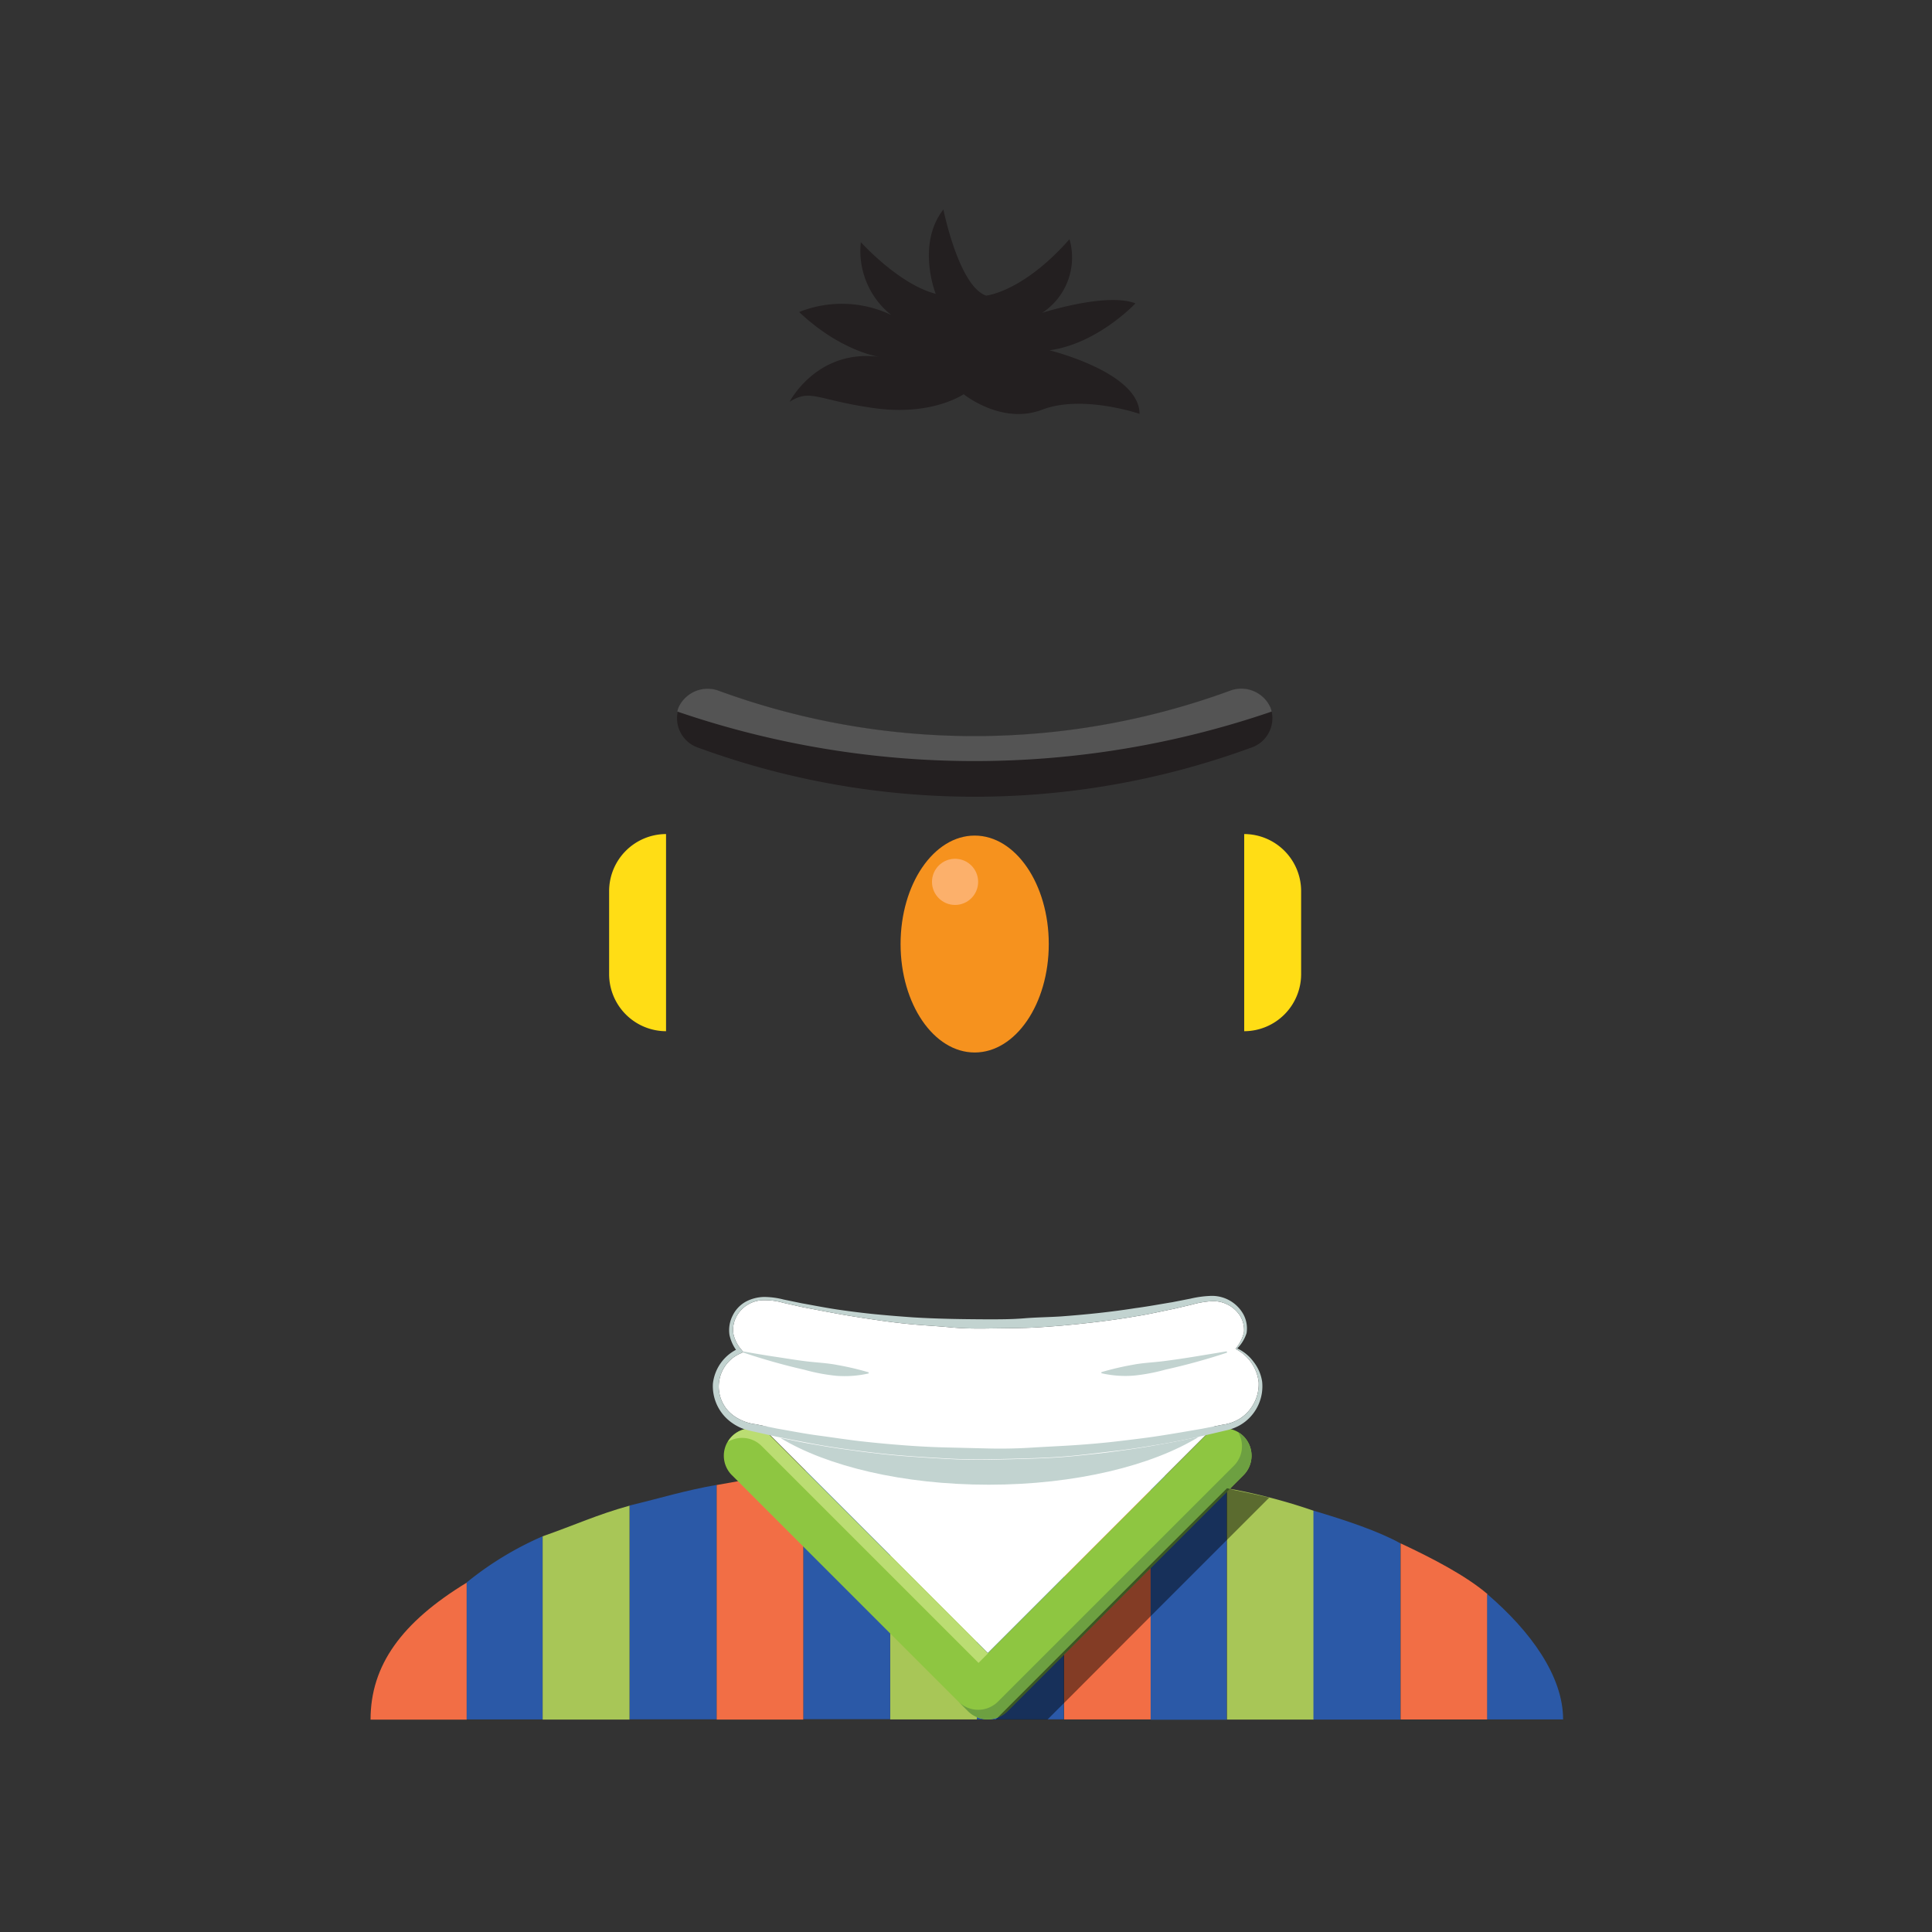 <svg viewBox="0 0 192 192" xmlns="http://www.w3.org/2000/svg" width="192" height="192"><rect x="0" y="0" width="192" height="192" fill="#333333" stroke="none"/><g transform="rotate(0 3.14 2.18) translate(36.825 20.817) scale(0.637)"><defs><style>.cls-1{fill:#fff;}.cls-2{fill:#a8c657;}.cls-3{fill:#2b59a7;}.cls-4{fill:#f26e45;}.cls-5{fill:#231f20;}.cls-6{fill:#f6921e;}.cls-7{fill:#ffdd15;}.cls-8{fill:#8ec641;}.cls-9{fill:#6da041;}.cls-10{fill:#bbdd72;}.cls-11{fill:#020202;opacity:0.46;}.cls-12{fill:#c2d3d0;}.cls-13{fill:#545454;}.cls-14{fill:#fcb06b;}</style></defs><title>-</title><path class="cls-1" d="M135,177.68a6,6,0,0,0,1.26-2.51,4.2,4.2,0,0,0-.64-2.63,5,5,0,0,0-4.7-2.2,15.34,15.34,0,0,0-2.78.51l-2.84.67c-1.92.38-3.83.83-5.75,1.13-3.85.67-7.73,1.12-11.62,1.47-1.95.16-3.9.32-5.85.37s-3.91.06-5.86.09-3.91,0-5.86-.19-3.9-.28-5.84-.46-3.88-.42-5.81-.71-3.86-.58-5.78-.93-3.83-.71-5.74-1.09l-2.85-.64a10,10,0,0,0-2.82-.39,4.84,4.84,0,0,0-4.5,2.66,4.37,4.37,0,0,0-.4,2.65,5.54,5.54,0,0,0,1.25,2.43l.28.35-.42.2a5.63,5.63,0,0,0-.57,10.06,7.32,7.32,0,0,0,2.94,1l3.29.67c2.19.38,4.37.81,6.57,1.1s4.4.64,6.61.89,4.42.45,6.64.62,4.44.29,6.66.34,4.44.11,6.67.16,4.45,0,6.67-.14,4.44-.23,6.66-.38,4.44-.34,6.64-.6,4.42-.52,6.62-.86,4.39-.72,6.59-1.1l3.28-.64a6.64,6.64,0,0,0,2.91-1.13,6.44,6.44,0,0,0,2.65-5.46,6.65,6.65,0,0,0-3.51-5.17l-.09,0Z"></path><path class="cls-2" d="M93.27,195.31c-4.11,0-8.83.13-12.21.35v39.91H94.61V195.32Z"></path><path class="cls-3" d="m40.4 202.2v33.35h13.6v-36.57c-5.13 0.91-8.52 2-13.6 3.22z"></path><path class="cls-3" d="m67.51 196.8v38.73h13.55v-39.92c-5.06 0.25-8.47 0.65-13.55 1.19z"></path><path class="cls-4" d="M54,199v36.59H67.51V196.85C62.42,197.41,59,198.13,54,199Z"></path><path class="cls-4" d="m0 235.6h15v-21.37c-10.17 6.2-15 12.9-15 21.37z"></path><path class="cls-3" d="M15,214.2v21.37H26.85V207A50.68,50.68,0,0,0,15,214.2Z"></path><path class="cls-2" d="m26.85 207v28.59h13.55v-33.37c-5.08 1.41-8.47 3-13.55 4.78z"></path><path class="cls-4" d="m160.7 208.1v27.48h13.55v-19.57c-3.38-2.87-8.47-5.53-13.55-7.91z"></path><path class="cls-3" d="m94.61 195.3v40.25h13.55v-39.77c-5.08-0.29-10.16-0.45-13.55-0.48z"></path><path class="cls-2" d="m133.6 199.5v36.09h13.55v-32.57a89.23 89.23 0 0 0 -13.55 -3.52z"></path><path class="cls-3" d="m174.2 216v19.57h11.85c0-6.77-5.07-13.77-11.85-19.57z"></path><path class="cls-3" d="m147.1 203v32.59h13.55v-27.5c-3.39-1.88-8.47-3.59-13.55-5.09z"></path><path class="cls-4" d="m108.2 195.8v39.77h13.55v-38.42c-5.08-0.58-10.16-1.04-13.55-1.35z"></path><path class="cls-3" d="m121.7 197.2v38.42h11.86v-36.09c-3.39-0.91-8.47-1.7-11.86-2.33z"></path><polygon class="cls-1" points="60.94 189.8 96.31 225.2 131.7 189.8"></polygon><path class="cls-5" d="m140.4 77.69a4.85 4.85 0 0 1 -3.12 6.31 125.3 125.3 0 0 1 -86.06 0 4.85 4.85 0 0 1 -3.12 -6.27 5 5 0 0 1 6.35 -2.58 115.9 115.9 0 0 0 79.6 0 5 5 0 0 1 6.35 2.54z"></path><ellipse class="cls-6" cx="94.25" cy="114.6" rx="11.56" ry="16.92"></ellipse><path class="cls-7" d="m46.1 128.2a8.91 8.91 0 0 1 -8.88 -8.88v-13a8.91 8.91 0 0 1 8.88 -8.88"></path><path class="cls-7" d="m136.3 128.2a8.91 8.91 0 0 0 8.88 -8.88v-13a8.91 8.91 0 0 0 -8.88 -8.88"></path><path class="cls-5" d="M92.53,28.82S87.62,32.25,78.63,31s-9.92-3.08-13.25-1c0,0,4.26-8.29,14-7,0,0-6-.83-12.51-7a17.88,17.88,0,0,1,14.36.46A12.76,12.76,0,0,1,76.49,5.1s5.93,6.58,11.68,8.06c0,0-3.06-7.69,1.2-13.16,0,0,2.41,12,6.67,13.44,0,0,5.75-.56,13-8.8a10.32,10.32,0,0,1-4.26,11.49s10-3.24,14.55-1.48c0,0-5.89,6.3-13.42,7.32,0,0,14.06,3.43,14.06,9.92,0,0-8.9-3.06-15.2-.65S92.53,28.82,92.53,28.82Z"></path><path class="cls-8" d="m136.2 191.4a4.3 4.3 0 0 0 -6.06 0l-33.86 33.85-33.85-33.85a4.28 4.28 0 0 0 -6.06 6.06l36.86 36.86a4.36 4.36 0 0 0 6.1 0l36.86-36.86a4.3 4.3 0 0 0 0.01 -6.06z"></path><path class="cls-9" d="m136.2 191.4a4.22 4.22 0 0 0 -0.85 -0.64 4.29 4.29 0 0 1 -0.64 5.21l-36.86 36.85a4.36 4.36 0 0 1 -6.1 0l1.49 1.49a4.36 4.36 0 0 0 6.1 0l36.86-36.86a4.3 4.3 0 0 0 0 -6.05z"></path><path class="cls-10" d="M61,192.9l33.85,33.85,1.49-1.49L62.46,191.41a4.3,4.3,0,0,0-6.06,0,4.22,4.22,0,0,0-.64.85A4.29,4.29,0,0,1,61,192.9Z"></path><path class="cls-11" d="m134.8 199.8l-1.18-0.3-10.61 10.58-13.41 13.44-12.07 12.07h8.08l4-4 13.4-13.43 11.76-11.76 5.44-5.44c-1.73-0.41-3.57-0.79-5.41-1.16z"></path><path class="cls-12" d="M135,177.68a6,6,0,0,0,1.26-2.51,4.2,4.2,0,0,0-.64-2.63,5,5,0,0,0-4.7-2.2,15.34,15.34,0,0,0-2.78.51l-2.84.67c-1.92.38-3.83.83-5.75,1.13-3.85.67-7.73,1.12-11.62,1.47-1.95.16-3.9.32-5.85.37s-3.91.06-5.86.09-3.91,0-5.86-.19-3.9-.28-5.84-.46-3.88-.42-5.81-.71-3.86-.58-5.78-.93-3.83-.71-5.74-1.09l-2.85-.64a10,10,0,0,0-2.82-.39,4.84,4.84,0,0,0-4.5,2.66,4.37,4.37,0,0,0-.4,2.65,5.54,5.54,0,0,0,1.25,2.43l.28.35-.42.2a5.63,5.63,0,0,0-.57,10.06,7.32,7.32,0,0,0,2.94,1l3.29.67c2.19.38,4.37.81,6.57,1.1s4.4.64,6.61.89,4.42.45,6.64.62,4.44.29,6.66.34,4.44.11,6.67.16,4.45,0,6.67-.14,4.44-.23,6.66-.38,4.44-.34,6.64-.6,4.42-.52,6.62-.86,4.39-.72,6.59-1.1l3.28-.64a6.64,6.64,0,0,0,2.91-1.13,6.44,6.44,0,0,0,2.65-5.46,6.65,6.65,0,0,0-3.51-5.17l-.09,0Zm.2,0a6.6,6.6,0,0,1,2.54,2.07,6.53,6.53,0,0,1,1.36,3.15,7,7,0,0,1-2.67,6.23,6.88,6.88,0,0,1-1.56.91,6,6,0,0,1-.82.29c-.32.1-.56.14-.84.21l-3.27.77c-2.19.48-4.39.94-6.6,1.31s-4.43.74-6.65,1-4.46.54-6.69.77-4.48.35-6.72.42-4.49.13-6.74.17-4.49,0-6.74-.13-4.49-.26-6.72-.44-4.47-.43-6.7-.72-4.45-.6-6.66-1-4.42-.84-6.62-1.28l-3.27-.74a16.42,16.42,0,0,1-1.69-.44,7.54,7.54,0,0,1-1.62-.84,7,7,0,0,1-3.11-6.19,6.8,6.8,0,0,1,4-5.49l-.14.54A6.42,6.42,0,0,1,56,175.59a5,5,0,0,1,.48-3,4.92,4.92,0,0,1,2.09-2.21,6.31,6.31,0,0,1,2.93-.72,12.52,12.52,0,0,1,2.94.4l2.85.59c1.91.34,3.81.72,5.74,1s3.85.52,5.77.71,3.86.34,5.79.48c3.87.24,7.74.29,11.61.31,1.93,0,3.87,0,5.8-.16s3.86-.17,5.8-.3c3.86-.29,7.71-.68,11.54-1.29,1.92-.25,3.82-.61,5.73-.92l2.86-.56a16.09,16.09,0,0,1,3-.42,5.61,5.61,0,0,1,5.2,2.79,4.63,4.63,0,0,1,.54,3A5.86,5.86,0,0,1,135.2,177.7Z"></path><path class="cls-12" d="M116.69,193.69c-2.22.32-4.46.54-6.69.77s-4.48.35-6.72.42-4.49.13-6.74.17-4.49,0-6.74-.13-4.48-.26-6.72-.44-4.47-.43-6.7-.72-4.45-.6-6.66-1c-1.94-.31-3.86-.72-5.79-1.11,7.28,4.42,19.13,7.3,32.51,7.3,13.56,0,25.54-3,32.8-7.48-2,.43-3.92.83-5.9,1.17C121.13,193.05,118.92,193.4,116.69,193.69Z"></path><path class="cls-12" d="M58.17,178.17c1.63.28,3.27.57,4.9.81s3.26.52,4.9.72,3.29.26,4.89.58a43.88,43.88,0,0,1,4.85,1.14v.17a16.8,16.8,0,0,1-5.05.37,29.31,29.31,0,0,1-4.93-.93,98.11,98.11,0,0,1-9.61-2.71Z"></path><path class="cls-12" d="M133.64,178.34A98.1,98.1,0,0,1,124,181a29.31,29.31,0,0,1-4.93.93,16.8,16.8,0,0,1-5.05-.37v-.17a43.89,43.89,0,0,1,4.85-1.14c1.61-.32,3.26-.37,4.89-.58s3.27-.45,4.9-.72,3.27-.53,4.9-.81Z"></path><path class="cls-13" d="M140.59,78.33a4.08,4.08,0,0,0-.19-.64A5,5,0,0,0,134,75.11a115.89,115.89,0,0,1-79.6,0,5,5,0,0,0-6.35,2.58,4.08,4.08,0,0,0-.19.64A143,143,0,0,0,140.59,78.33Z"></path><circle class="cls-14" cx="91.19" cy="104.9" r="3.6"></circle></g></svg>